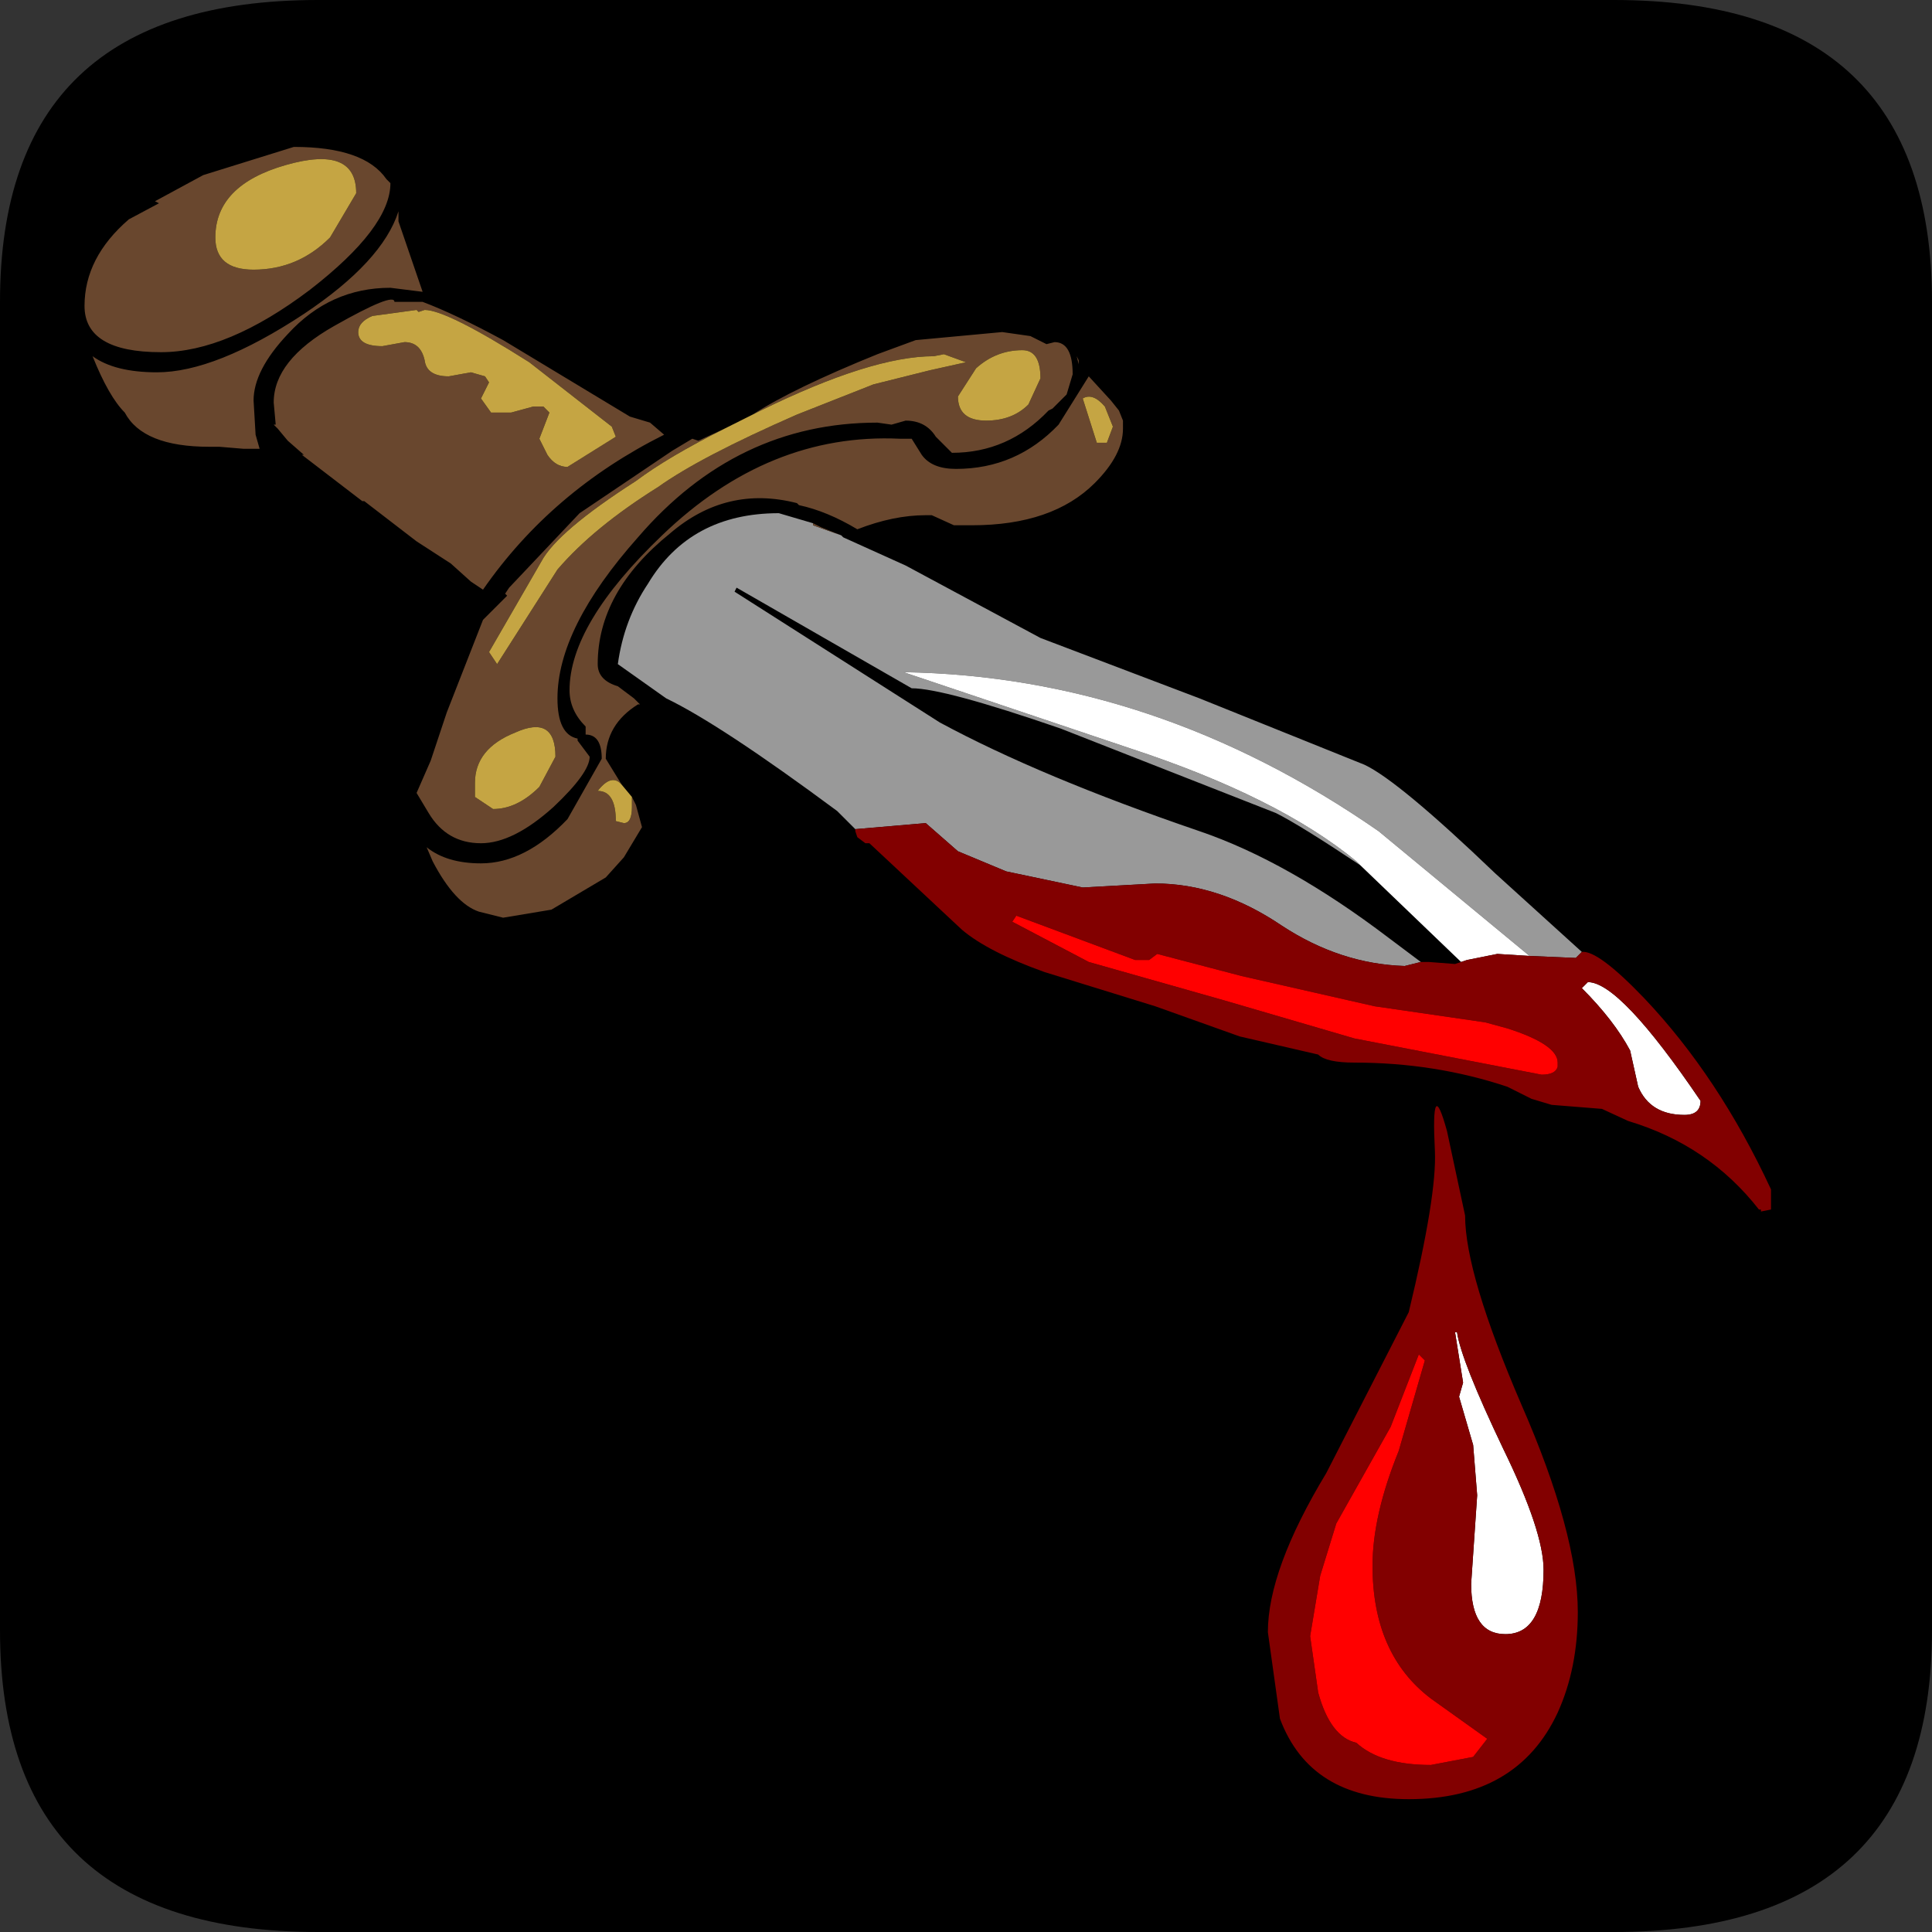 <?xml version="1.0" encoding="UTF-8" standalone="no"?>
<svg xmlns:ffdec="https://www.free-decompiler.com/flash" xmlns:xlink="http://www.w3.org/1999/xlink" ffdec:objectType="shape" height="48.0px" width="48.0px" xmlns="http://www.w3.org/2000/svg">
  <rect width="100%" height="100%" fill="#333333" stroke="none"/>
  <g transform="matrix(1.0, 0.0, 0.0, 1.0, 0.0, 0.0)">
    <path d="M48.0 40.5 Q48.0 48.0 40.1 48.0 L7.9 48.0 Q0.0 48.0 0.0 40.5 L0.0 7.5 Q0.0 0.0 7.9 0.0 L40.1 0.0 Q48.0 0.0 48.0 7.5 L48.0 40.5" fill="#000000" fill-rule="evenodd" stroke="none"/>
    <path d="M36.3 23.9 L36.15 23.95 35.5 23.9 35.3 23.9 34.5 23.3 Q32.0 21.4 29.8 20.65 25.85 19.3 23.35 17.95 L18.25 14.7 18.3 14.6 22.65 17.1 Q23.45 17.1 26.35 18.1 L31.7 20.2 Q32.3 20.5 33.8 21.5 L36.3 23.9" fill="#000000" fill-rule="evenodd" stroke="none"/>
    <path d="M21.25 20.6 L20.8 20.15 Q17.9 18.0 16.55 17.35 L15.35 16.5 Q15.5 15.4 16.1 14.5 17.15 12.75 19.35 12.75 L20.2 13.0 20.2 13.05 20.9 13.3 20.95 13.35 22.5 14.05 25.85 15.85 29.8 17.35 33.9 19.0 Q34.75 19.4 37.15 21.7 L39.3 23.65 39.15 23.8 38.0 23.75 34.25 20.65 Q28.7 16.8 22.45 16.7 L28.1 18.6 Q31.75 19.8 33.7 21.4 L33.8 21.5 Q32.3 20.5 31.7 20.2 L26.35 18.1 Q23.45 17.1 22.65 17.1 L18.3 14.6 18.25 14.7 23.35 17.95 Q25.85 19.3 29.8 20.65 32.0 21.4 34.5 23.3 L35.3 23.9 34.9 24.0 Q33.3 23.95 31.85 23.0 30.3 21.95 28.7 21.95 L26.9 22.05 25.0 21.65 23.8 21.15 23.0 20.45 21.25 20.6" fill="#999999" fill-rule="evenodd" stroke="none"/>
    <path d="M20.2 13.0 L20.4 13.1 20.9 13.3 20.2 13.05 20.2 13.0 M18.0 10.65 Q16.6 11.35 15.8 11.95 13.85 13.2 13.45 13.95 L12.15 16.2 12.35 16.5 13.85 14.15 Q14.75 13.1 16.35 12.1 17.4 11.35 19.8 10.3 L21.7 9.55 23.1 9.2 24.0 9.0 23.45 8.8 23.2 8.85 Q21.65 8.85 18.9 10.2 L18.7 10.3 Q19.7 9.65 21.8 8.8 L22.75 8.45 24.9 8.25 25.6 8.35 26.0 8.55 26.2 8.5 Q26.65 8.5 26.65 9.3 L26.5 9.8 26.15 10.15 26.05 10.2 Q25.05 11.25 23.65 11.25 L23.25 10.85 Q23.0 10.45 22.5 10.45 L22.15 10.55 21.8 10.5 Q18.3 10.5 15.85 13.35 13.85 15.6 13.85 17.35 13.85 18.25 14.35 18.35 L14.35 18.4 14.65 18.8 Q14.65 19.2 13.75 20.05 12.75 20.95 11.95 20.95 11.1 20.95 10.65 20.2 L10.35 19.7 10.7 18.9 11.1 17.7 12.0 15.4 12.6 14.8 12.55 14.75 12.65 14.6 14.4 12.75 16.7 11.2 17.2 10.9 17.35 10.95 18.0 10.65 M15.7 19.8 L15.8 20.0 15.95 20.55 15.5 21.3 15.05 21.8 13.7 22.6 12.5 22.8 11.9 22.65 Q11.3 22.45 10.75 21.4 L10.6 21.05 Q11.1 21.45 11.95 21.45 13.05 21.45 14.1 20.35 L14.95 18.85 Q14.95 18.25 14.55 18.25 L14.55 18.05 Q14.15 17.65 14.15 17.15 14.15 15.5 16.45 13.3 19.1 10.75 22.35 10.9 L22.65 10.9 22.9 11.3 Q23.15 11.65 23.75 11.65 25.25 11.65 26.3 10.55 L27.05 9.35 27.6 9.95 27.8 10.2 27.9 10.45 27.9 10.6 27.9 10.65 Q27.9 11.3 27.2 12.0 26.15 13.05 24.15 13.05 L23.9 13.05 23.7 13.05 23.15 12.8 23.0 12.8 Q22.2 12.8 21.3 13.15 20.55 12.7 19.85 12.55 L19.8 12.5 Q18.05 12.05 16.65 13.25 14.85 14.7 14.85 16.5 14.85 16.9 15.35 17.05 L15.75 17.35 15.9 17.5 15.85 17.5 Q15.05 18.0 15.05 18.85 L15.45 19.5 Q15.2 19.2 14.85 19.65 15.3 19.65 15.3 20.4 L15.5 20.45 Q15.7 20.45 15.7 20.05 L15.7 19.8 M23.8 9.85 Q23.8 10.45 24.5 10.45 25.15 10.45 25.55 10.05 L25.85 9.4 Q25.85 8.7 25.4 8.7 24.75 8.7 24.25 9.15 L23.8 9.85 M26.8 8.95 L26.8 9.05 26.75 8.85 26.8 8.95 M27.45 10.1 Q27.15 9.75 26.9 9.9 L27.25 11.0 27.5 11.0 27.65 10.6 27.45 10.1 M12.5 8.45 L15.65 10.35 16.15 10.5 16.5 10.8 Q13.7 12.2 12.0 14.65 L11.7 14.45 11.2 14.0 10.35 13.45 9.05 12.45 9.0 12.45 7.5 11.3 7.55 11.3 7.15 10.95 6.9 10.65 6.8 10.55 6.85 10.55 6.8 10.0 Q6.8 8.95 8.3 8.1 9.8 7.25 9.8 7.5 L10.5 7.5 Q11.3 7.8 12.5 8.45 M7.1 4.1 Q5.35 4.6 5.35 5.9 5.35 6.7 6.3 6.7 7.4 6.7 8.2 5.9 L8.85 4.8 Q8.85 3.6 7.1 4.1 M10.4 7.75 L10.35 7.7 9.25 7.85 Q8.9 8.0 8.9 8.25 8.9 8.6 9.5 8.6 L10.05 8.5 Q10.45 8.5 10.55 8.95 10.6 9.35 11.15 9.35 L11.7 9.25 12.05 9.35 12.15 9.5 11.95 9.9 12.2 10.25 12.7 10.25 13.25 10.1 13.5 10.1 13.65 10.25 13.4 10.9 13.6 11.3 Q13.8 11.6 14.1 11.6 L15.3 10.85 15.2 10.6 13.15 9.0 Q11.1 7.7 10.55 7.7 L10.4 7.75 M9.7 4.55 Q9.7 5.65 7.7 7.2 5.65 8.75 4.0 8.75 2.1 8.75 2.1 7.6 2.1 6.4 3.2 5.45 L3.95 5.05 3.85 5.0 5.05 4.35 7.3 3.65 Q9.05 3.65 9.6 4.45 L9.7 4.55 M9.9 5.4 L9.9 5.5 10.5 7.25 9.7 7.15 Q8.2 7.15 7.15 8.3 6.3 9.2 6.3 9.95 L6.35 10.8 6.45 11.15 6.05 11.15 5.45 11.1 5.2 11.1 Q3.55 11.1 3.1 10.25 2.7 9.85 2.3 8.85 2.85 9.25 3.9 9.25 5.35 9.25 7.55 7.8 9.5 6.5 9.9 5.25 L9.9 5.4 M13.4 19.55 L13.8 18.8 Q13.8 17.75 12.8 18.2 11.8 18.6 11.8 19.45 L11.8 19.8 12.25 20.1 Q12.85 20.1 13.4 19.55" fill="#69472e" fill-rule="evenodd" stroke="none"/>
    <path d="M18.7 10.3 L18.9 10.2 Q21.65 8.85 23.2 8.85 L23.45 8.8 24.0 9.0 23.1 9.2 21.7 9.55 19.8 10.3 Q17.4 11.35 16.35 12.1 14.75 13.1 13.85 14.15 L12.35 16.5 12.15 16.2 13.45 13.95 Q13.85 13.2 15.8 11.95 16.6 11.35 18.0 10.65 L18.7 10.3 M15.7 19.8 L15.7 20.05 Q15.7 20.45 15.5 20.45 L15.3 20.4 Q15.3 19.65 14.85 19.65 15.2 19.2 15.45 19.5 L15.7 19.8 M23.8 9.85 L24.25 9.15 Q24.75 8.7 25.4 8.7 25.85 8.7 25.85 9.4 L25.55 10.05 Q25.15 10.45 24.5 10.45 23.8 10.45 23.8 9.85 M27.45 10.1 L27.65 10.6 27.5 11.0 27.25 11.0 26.9 9.9 Q27.15 9.75 27.45 10.1 M10.4 7.75 L10.55 7.7 Q11.1 7.7 13.15 9.0 L15.2 10.6 15.3 10.85 14.1 11.6 Q13.8 11.6 13.6 11.3 L13.4 10.9 13.65 10.25 13.5 10.1 13.25 10.1 12.7 10.25 12.2 10.25 11.95 9.9 12.15 9.5 12.05 9.35 11.7 9.25 11.15 9.35 Q10.6 9.35 10.55 8.95 10.45 8.5 10.05 8.5 L9.5 8.6 Q8.9 8.6 8.9 8.25 8.9 8.0 9.25 7.85 L10.35 7.7 10.4 7.75 M7.1 4.1 Q8.85 3.6 8.85 4.8 L8.2 5.9 Q7.4 6.7 6.3 6.7 5.35 6.7 5.35 5.9 5.35 4.6 7.1 4.1 M13.4 19.55 Q12.85 20.1 12.25 20.1 L11.8 19.8 11.8 19.45 Q11.8 18.6 12.8 18.2 13.8 17.75 13.8 18.8 L13.4 19.55" fill="#c5a543" fill-rule="evenodd" stroke="none"/>
    <path d="M40.5 26.1 Q40.1 25.35 39.3 24.55 L39.45 24.4 Q40.25 24.4 42.25 27.35 42.25 27.7 41.85 27.7 41.0 27.7 40.7 27.0 L40.5 26.1 M38.0 23.75 L37.2 23.7 36.45 23.85 36.3 23.9 33.8 21.5 33.7 21.4 Q31.75 19.8 28.1 18.6 L22.45 16.7 Q28.7 16.8 34.25 20.65 L38.0 23.75 M37.35 36.0 Q38.35 38.05 38.35 39.0 38.35 40.6 37.4 40.6 36.55 40.6 36.55 39.35 L36.7 37.15 36.6 35.9 36.25 34.7 36.35 34.35 36.15 33.1 36.2 33.1 Q36.3 33.8 37.35 36.0" fill="#ffffff" fill-rule="evenodd" stroke="none"/>
    <path d="M40.5 26.1 L40.7 27.0 Q41.0 27.7 41.85 27.7 42.25 27.7 42.25 27.35 40.25 24.4 39.45 24.4 L39.3 24.55 Q40.1 25.35 40.5 26.1 M39.3 23.65 Q39.7 23.6 40.85 24.8 42.7 26.75 44.0 29.55 L44.0 30.05 43.75 30.1 43.75 30.05 43.7 30.05 Q42.45 28.45 40.45 27.85 L39.8 27.55 38.55 27.45 38.05 27.3 37.45 27.0 Q35.65 26.4 33.65 26.4 32.95 26.4 32.75 26.2 L30.8 25.75 28.7 25.0 25.95 24.15 Q24.55 23.65 23.9 23.1 L21.6 20.95 21.5 20.95 21.3 20.8 21.25 20.65 21.25 20.6 23.0 20.45 23.8 21.15 25.0 21.65 26.9 22.05 28.7 21.95 Q30.3 21.95 31.85 23.0 33.3 23.95 34.9 24.0 L35.3 23.9 35.5 23.9 36.15 23.95 36.3 23.9 36.45 23.85 37.2 23.7 38.0 23.75 39.15 23.8 39.3 23.65 M25.25 22.75 L25.15 22.9 27.05 23.9 30.4 24.85 33.65 25.8 38.3 26.7 Q38.65 26.7 38.7 26.5 L38.7 26.4 Q38.7 25.95 37.45 25.55 L36.9 25.4 34.15 25.0 30.85 24.25 28.75 23.7 28.55 23.85 28.2 23.85 25.25 22.75 M36.4 30.2 Q36.4 31.65 37.8 34.9 39.2 38.1 39.2 40.05 39.2 41.45 38.7 42.55 37.7 44.7 35.0 44.7 32.55 44.7 31.8 42.7 L31.5 40.55 Q31.5 39.0 32.95 36.6 L35.0 32.6 Q35.7 29.7 35.65 28.6 35.55 26.65 35.95 28.1 L36.4 30.2 M34.75 36.05 L35.4 33.8 35.25 33.65 34.55 35.45 33.2 37.85 32.8 39.15 32.55 40.65 32.75 42.05 Q33.05 43.15 33.7 43.3 34.3 43.85 35.55 43.85 L36.6 43.65 36.95 43.2 35.55 42.2 Q34.1 41.1 34.1 38.9 34.1 37.65 34.75 36.05 M37.35 36.0 Q36.3 33.8 36.2 33.1 L36.15 33.1 36.35 34.35 36.25 34.7 36.6 35.9 36.7 37.15 36.55 39.35 Q36.55 40.6 37.4 40.6 38.35 40.6 38.35 39.0 38.35 38.05 37.35 36.0" fill="#820000" fill-rule="evenodd" stroke="none"/>
    <path d="M25.25 22.75 L28.2 23.85 28.55 23.85 28.75 23.7 30.85 24.25 34.15 25.0 36.9 25.4 37.45 25.55 Q38.7 25.95 38.7 26.4 L38.7 26.5 Q38.65 26.7 38.3 26.7 L33.65 25.8 30.4 24.85 27.05 23.9 25.15 22.9 25.25 22.75 M34.75 36.05 Q34.1 37.65 34.1 38.9 34.1 41.1 35.55 42.2 L36.95 43.2 36.6 43.65 35.55 43.85 Q34.3 43.85 33.7 43.3 33.05 43.15 32.75 42.05 L32.55 40.65 32.8 39.15 33.2 37.85 34.55 35.45 35.25 33.65 35.4 33.8 34.75 36.05" fill="#ff0000" fill-rule="evenodd" stroke="none"/>
  </g>
</svg>
